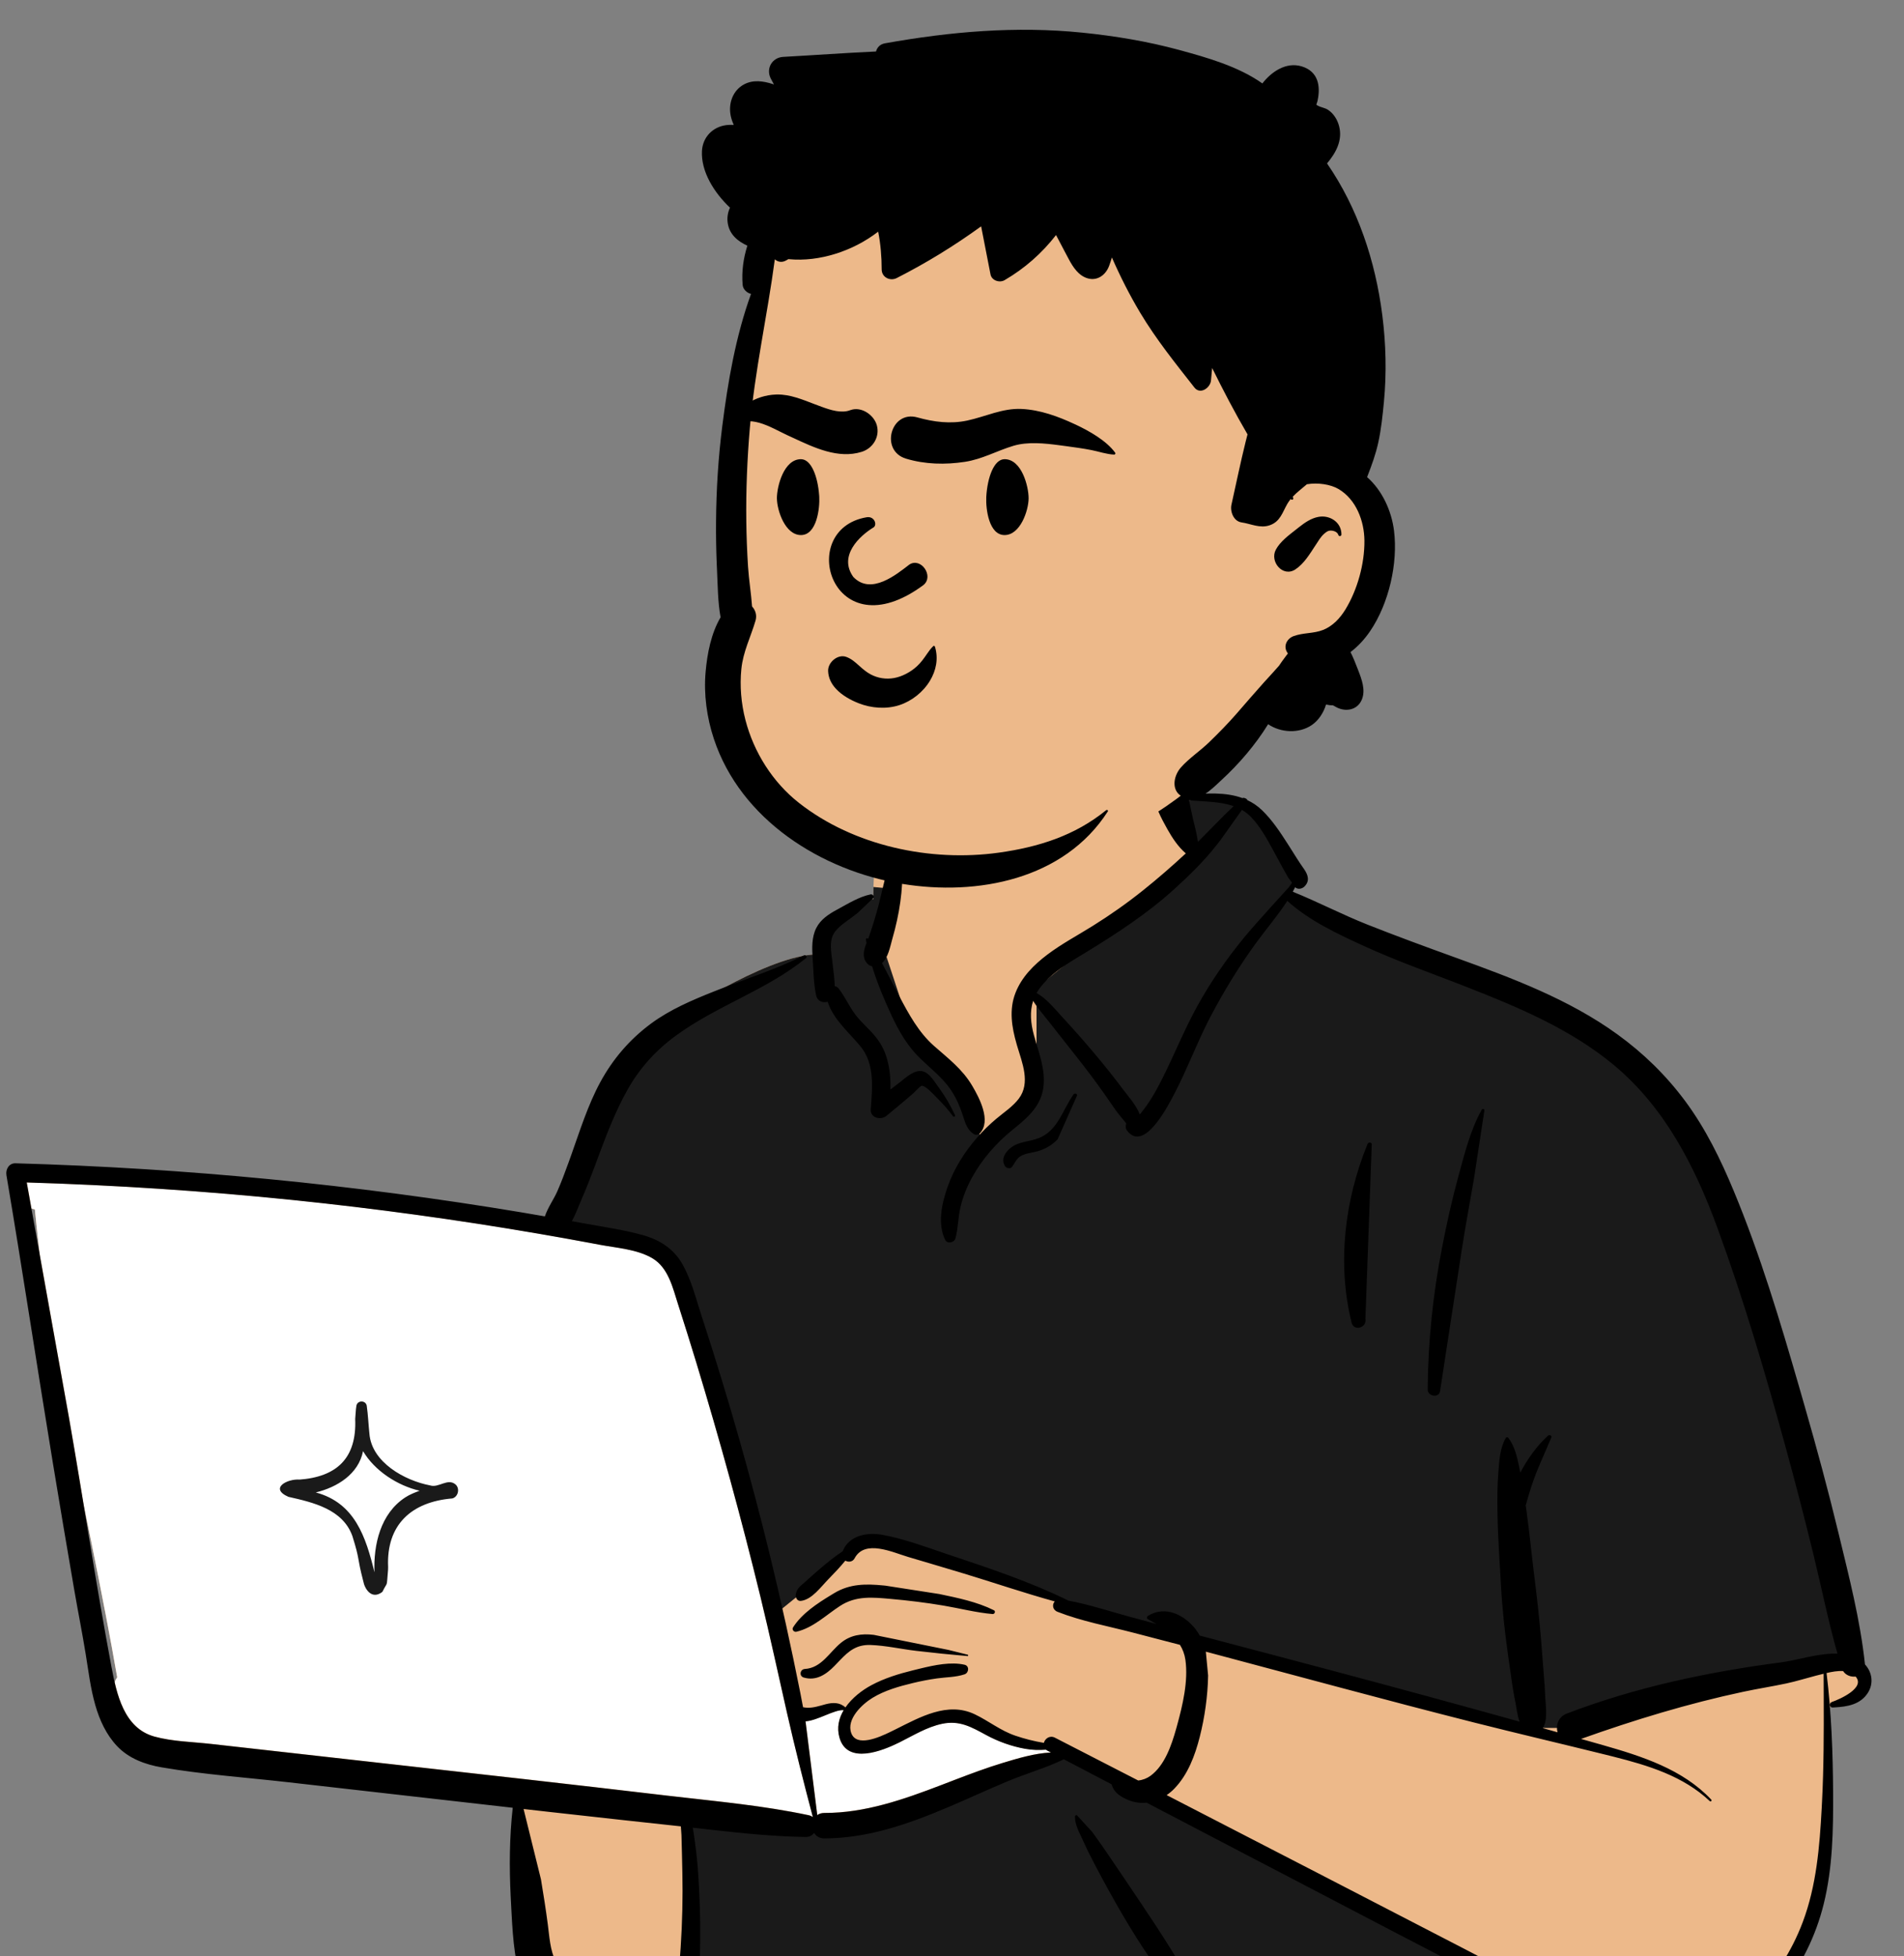 <?xml version="1.0" encoding="UTF-8"?> <svg xmlns="http://www.w3.org/2000/svg" width="110" height="113" viewBox="0 0 110 113" fill="none"><rect x="0" y="0" width="110" height="113" fill="#808080" stroke="none"/> <g clip-path="url(#clip0)"> <path fill-rule="evenodd" clip-rule="evenodd" d="M2.999 67.666C4.535 67.817 6.071 67.967 7.608 68.118C14.966 68.68 22.321 69.853 29.622 70.556C29.804 70.261 30.16 70.31 30.376 70.515C31.104 70.451 31.921 69.895 32.581 70.474C32.602 70.471 32.624 70.467 32.645 70.465C33.821 68.212 34.633 65.808 35.421 63.401C35.924 61.922 36.601 60.489 37.852 59.496C39.987 58.015 44.879 55.012 47.386 55.139C47.428 54.69 47.637 54.228 47.981 53.929C47.224 52.639 50.251 51.798 50.465 51.947C50.328 47.638 52.357 43.896 56.83 43.038C60.838 42.203 66.538 42.063 68.694 46.248C68.931 46.221 71.353 46.208 71.587 46.235C71.952 45.774 75.953 50.142 74.313 51.663C88.974 58.144 97.311 57.37 101.369 75.588C101.918 77.299 101.958 79.172 102.537 80.845C104.598 85.653 106.27 90.773 106.686 96.005C107.691 96.263 107.806 98.033 106.642 98.289C106.198 98.387 105.826 98.52 105.502 98.774C105.755 103.062 104.717 112.856 104.063 112.826C102.73 117.066 96.782 118.262 92.571 116.772C93.297 118.137 92.571 118.995 92.571 119.724C77.42 120.297 60.853 119.967 45.706 120.752C43.768 120.725 41.73 121.228 39.819 120.938C38.654 120.659 38.651 118.828 39.834 118.602L34.668 117.481C34.783 117.437 32.539 115.945 30.842 113.158C29.263 110.039 30.338 106.275 29.622 102.883C24.034 102.426 18.352 102.231 12.825 101.285C12.071 103.538 8.809 100.844 7.772 99.76C7.773 99.758 7.774 99.757 7.776 99.755C7.274 99.618 6.871 99.148 6.858 98.591C6.506 98.089 6.432 97.381 6.769 96.895C5.222 87.976 2.864 78.87 2.012 69.868C1.71 69.801 1.426 69.669 1.186 69.466L1.205 69.446C0.798 68.992 0.718 68.208 1.398 67.822C1.946 67.511 2.404 67.608 2.999 67.666Z" fill="#EDB98A"></path> <path fill-rule="evenodd" clip-rule="evenodd" d="M61.429 101.046L60.245 101.799L50.562 104.916L44.645 105.669L39.803 104.916V113.194L38.835 120.933C39.265 121.722 43.354 121.722 51.1 120.933C56.038 120.431 74.086 120.187 78.195 120.08L78.428 120.073C83.257 119.934 88.026 119.934 92.737 120.073V117.171L79.289 110.506L67.239 103.734L61.429 101.046ZM68.29 45.571L67.401 46.234L69.342 49.422L59.884 57.066V63.172L56.889 66.001L55.178 63.172L52.766 59.967L51.052 54.772L51.635 51.35L50.462 51.24C50.456 51.474 50.457 51.709 50.465 51.947C50.251 51.798 47.223 52.639 47.98 53.929C47.637 54.228 47.428 54.69 47.386 55.138C44.879 55.012 39.987 58.015 37.852 59.496C36.601 60.489 35.924 61.922 35.421 63.401L35.303 63.762L35.18 64.133L35.057 64.503C34.376 66.538 33.641 68.556 32.645 70.465C32.624 70.467 32.602 70.471 32.581 70.474C31.921 69.895 31.104 70.451 30.376 70.515C30.165 70.314 29.82 70.263 29.635 70.536L29.622 70.556L38.7 72.343L44.688 93.331L49.903 89.102L52.703 89.517L60.095 92.181L68.693 94.413L88.32 99.819H90.82L105.364 96.31L106.675 95.878C106.242 90.69 104.581 85.614 102.537 80.845C101.958 79.171 101.918 77.299 101.369 75.587C97.311 57.37 88.974 58.143 74.313 51.663C75.953 50.142 71.951 45.773 71.587 46.234L71.564 46.233L71.514 46.23L71.451 46.228C70.879 46.211 68.906 46.224 68.694 46.248C68.57 46.008 68.436 45.783 68.29 45.571Z" fill="#1A1A1A"></path> <path fill-rule="evenodd" clip-rule="evenodd" d="M1.548 68.303L1.819 69.809C1.883 69.83 1.948 69.847 2.014 69.862C2.099 70.76 2.199 71.658 2.312 72.557L3.988 81.892C4.277 83.544 4.552 85.199 4.824 86.854L5.186 88.633L5.409 89.738C5.892 92.132 6.361 94.517 6.772 96.89C6.71 96.979 6.662 97.076 6.627 97.178L6.659 97.311L6.681 97.401L6.703 97.489C7.028 98.736 7.593 99.945 8.924 100.312C9.928 100.589 11.03 100.614 12.067 100.723L12.182 100.735L30.328 102.774C32.521 103.021 34.712 103.274 36.904 103.531L38.803 103.753C41.451 104.06 44.114 104.301 46.723 104.855C46.819 104.876 46.898 104.914 46.963 104.964C46.438 102.977 45.935 100.993 45.479 98.986C44.966 96.727 44.479 94.464 43.931 92.213C42.825 87.679 41.586 83.175 40.23 78.709C39.945 77.772 39.654 76.837 39.356 75.903L39.147 75.251L38.987 74.731C38.738 73.939 38.43 73.124 37.701 72.687C36.847 72.175 35.683 72.09 34.715 71.913L34.059 71.79C33.079 71.607 32.096 71.431 31.113 71.262C26.406 70.453 21.671 69.804 16.919 69.317C11.975 68.81 7.013 68.48 2.045 68.319L1.548 68.303ZM46.587 99.428L46.541 99.432L47.218 104.845C47.327 104.77 47.464 104.723 47.632 104.724C49.856 104.73 51.987 104.02 54.048 103.24L54.362 103.12L55.237 102.784C56.127 102.444 57.022 102.111 57.933 101.834L58.301 101.723L58.488 101.668C59.178 101.467 59.904 101.284 60.621 101.238L60.719 101.233L60.51 101.124C60.479 101.108 60.453 101.09 60.429 101.07C60.034 101.099 59.638 101.091 59.221 101.016C58.438 100.876 57.676 100.603 56.977 100.224L56.664 100.055L56.536 99.987L56.452 99.943L56.368 99.901C55.767 99.602 55.192 99.414 54.434 99.574C53.573 99.755 52.818 100.218 52.042 100.61L51.904 100.679L51.811 100.724L51.717 100.768L51.621 100.812C50.572 101.284 48.901 101.793 48.498 100.367C48.337 99.794 48.463 99.257 48.744 98.787C48.221 98.742 47.287 99.358 46.587 99.428ZM20.456 81.591L20.443 81.656C20.294 82.455 20.667 83.219 21.23 83.775C21.692 84.232 22.51 84.486 22.742 85.143C22.873 85.516 22.733 85.871 22.462 86.118L22.525 86.149L22.586 86.18L22.645 86.211L22.703 86.243L22.76 86.275C23.68 86.803 24.43 87.662 23.6 88.7C22.658 89.877 20.691 89.915 19.304 89.823L19.211 89.817C17.867 89.716 16.274 89.265 15.546 88.025C15.211 87.456 15.248 86.768 15.714 86.281C15.995 85.987 16.497 85.686 16.957 85.65C16.936 85.391 16.967 85.141 17.058 84.93C17.256 84.474 17.78 84.167 18.286 84.156C18.245 83.188 19.021 82.231 19.593 81.457L19.651 81.378L19.708 81.3C19.97 80.935 20.532 81.139 20.456 81.591ZM19.689 82.622L19.168 84.572L19.177 84.588C19.36 84.936 18.879 85.331 18.594 85.038L18.565 85.007C18.227 84.658 17.707 85.128 17.701 85.499C17.691 86.023 18.032 86.428 18.439 86.695L18.467 86.713L18.542 86.76C18.876 86.98 18.623 87.44 18.257 87.384C17.803 87.315 17.431 86.956 17.202 86.507C16.957 86.577 16.679 86.568 16.421 86.713C15.771 87.076 16.145 87.711 16.568 88.095L16.585 88.11L16.619 88.14C17.396 88.802 18.453 89.032 19.449 89.081L19.507 89.084C20.513 89.126 21.825 89.141 22.687 88.549C23.224 88.181 23.38 87.659 22.925 87.165C22.668 86.886 22.409 86.604 22.142 86.331C21.742 86.522 21.385 86.445 20.976 86.264C20.924 86.241 20.953 86.161 21.004 86.161C21.23 86.161 22.057 85.743 22.098 85.475C22.135 85.228 21.677 85.019 21.454 84.9L21.422 84.882L21.394 84.866C21.161 84.725 20.942 84.561 20.742 84.377C20.233 83.909 19.864 83.323 19.703 82.681L19.689 82.622Z" fill="white"></path> <path fill-rule="evenodd" clip-rule="evenodd" d="M68.415 45.276C67.958 44.129 66.415 44.575 66.587 45.779C66.69 46.5 67.085 47.262 67.44 47.894C67.73 48.409 68.059 48.911 68.507 49.297C67.711 50.039 66.884 50.754 66.037 51.433C65.112 52.174 64.14 52.857 63.135 53.484C62.254 54.035 61.333 54.522 60.502 55.15C59.73 55.734 59.026 56.436 58.668 57.353C58.286 58.329 58.452 59.337 58.733 60.312L58.765 60.423C59.052 61.389 59.549 62.554 58.86 63.465C58.51 63.928 58 64.256 57.56 64.627C57.168 64.956 56.801 65.314 56.464 65.699C55.73 66.538 55.133 67.481 54.756 68.533L54.722 68.629C54.399 69.559 54.163 70.7 54.6 71.614C54.725 71.876 55.129 71.79 55.199 71.535C55.358 70.957 55.349 70.352 55.482 69.766C55.621 69.157 55.851 68.578 56.151 68.031C56.733 66.972 57.521 66.067 58.452 65.303L58.731 65.076C59.457 64.481 60.124 63.849 60.272 62.864C60.43 61.809 60.007 60.805 59.735 59.807C59.545 59.111 59.484 58.444 59.688 57.816C59.938 58.224 60.28 58.611 60.55 58.956C61.087 59.645 61.63 60.328 62.171 61.014C62.726 61.716 63.267 62.43 63.783 63.162C64.014 63.489 64.242 63.819 64.469 64.149C64.64 64.397 64.878 64.644 65.065 64.897C65.019 65.032 65.023 65.188 65.105 65.299C66.093 66.633 67.499 63.849 67.866 63.146C68.612 61.714 69.168 60.193 69.917 58.761C70.694 57.276 71.578 55.832 72.563 54.477C73.159 53.657 73.826 52.887 74.372 52.041C75.656 53.205 77.346 53.985 78.898 54.692C80.604 55.469 82.376 56.104 84.124 56.778L84.641 56.979C87.654 58.154 90.741 59.444 93.245 61.531C96.188 63.983 97.929 67.401 99.225 70.941C100.717 75.015 101.952 79.2 103.102 83.382C103.691 85.522 104.25 87.671 104.775 89.827C105.238 91.727 105.622 93.646 106.157 95.526C105.071 95.487 103.831 95.908 102.904 96.029C98.675 96.582 94.504 97.463 90.512 98.99C90.019 99.178 89.877 99.67 89.984 100.069C89.7 99.989 89.415 99.907 89.131 99.828C89.443 99.351 89.294 98.498 89.269 97.969L89.268 97.933C89.243 97.229 89.166 96.523 89.117 95.82C89.022 94.48 88.899 93.149 88.736 91.817L88.694 91.484C88.509 90.034 88.372 88.575 88.17 87.128L88.146 86.962C88.243 86.592 88.356 86.226 88.474 85.862C88.79 84.892 89.235 83.978 89.626 83.039C89.672 82.928 89.514 82.865 89.44 82.931C88.779 83.525 88.254 84.279 87.832 85.068C87.825 85.031 87.818 84.993 87.81 84.956L87.762 84.719C87.644 84.142 87.499 83.534 87.145 83.066C87.107 83.016 87.032 83.006 86.996 83.066C86.657 83.64 86.619 84.366 86.567 85.019C86.508 85.758 86.5 86.505 86.511 87.246C86.531 88.693 86.633 90.144 86.715 91.589C86.794 93.009 86.951 94.411 87.153 95.817L87.192 96.081C87.29 96.75 87.371 97.427 87.501 98.092L87.538 98.273C87.608 98.602 87.65 99.067 87.789 99.453C84.224 98.46 80.653 97.489 77.075 96.535C74.49 95.845 71.901 95.166 69.314 94.483C69.177 94.237 69.007 94.007 68.795 93.802C68.096 93.126 67.17 92.824 66.32 93.344C66.251 93.387 66.245 93.495 66.32 93.536C66.483 93.625 66.646 93.716 66.806 93.811L65.253 93.391C64.091 93.076 62.916 92.683 61.728 92.464C59.539 91.385 57.184 90.603 54.878 89.831L54.606 89.74C53.426 89.337 52.204 88.887 50.984 88.664C50.091 88.501 49.043 88.698 48.684 89.612C48.229 89.911 47.801 90.263 47.388 90.609C47.09 90.859 46.804 91.125 46.513 91.384L46.459 91.431C46.221 91.637 46.033 91.775 45.975 92.103C45.945 92.273 46.052 92.502 46.262 92.48C46.902 92.411 47.423 91.67 47.857 91.227C48.192 90.885 48.53 90.531 48.837 90.155C49.015 90.252 49.26 90.234 49.373 90.019C49.962 88.905 51.577 89.677 52.469 89.941L53.749 90.32C54.388 90.509 55.028 90.699 55.666 90.893C57.42 91.425 59.166 92.021 60.936 92.51C60.777 92.684 60.799 92.993 61.1 93.111C62.486 93.654 64.005 93.935 65.445 94.308C66.354 94.543 67.262 94.78 68.17 95.018C68.326 95.27 68.438 95.555 68.485 95.887C68.658 97.107 68.324 98.515 67.998 99.695L67.949 99.871C67.682 100.82 67.288 101.983 66.469 102.582C66.269 102.728 66.014 102.83 65.757 102.853C64.154 102.028 62.55 101.204 60.945 100.38C60.648 100.228 60.373 100.434 60.306 100.68C59.741 100.587 59.176 100.441 58.662 100.266C57.798 99.973 57.123 99.414 56.313 99.028C54.746 98.28 53.146 99.198 51.743 99.897L51.419 100.056C50.79 100.361 49.481 100.947 49.179 100.112C48.887 99.305 49.81 98.443 50.407 98.08C51.117 97.647 51.945 97.415 52.748 97.222C53.207 97.111 53.671 97.021 54.138 96.956C54.668 96.881 55.215 96.892 55.725 96.721C55.979 96.636 56.018 96.233 55.725 96.167C54.94 95.988 54.003 96.183 53.184 96.382L52.755 96.487C51.93 96.69 51.096 96.944 50.344 97.348C49.797 97.641 49.22 98.088 48.843 98.634C48.516 98.33 48.108 98.34 47.684 98.453L47.454 98.517C47.073 98.622 46.765 98.695 46.395 98.622C46.345 98.353 46.295 98.083 46.241 97.814C45.714 95.168 45.135 92.532 44.497 89.911C43.396 85.389 42.122 80.916 40.686 76.489L40.541 76.047C40.21 75.034 39.944 73.931 39.41 73.001C38.904 72.122 38.095 71.615 37.133 71.347C36.042 71.042 34.896 70.883 33.783 70.677C33.534 70.632 33.285 70.588 33.037 70.543C33.247 70.164 33.404 69.734 33.545 69.404L33.57 69.347C33.873 68.656 34.145 67.952 34.409 67.245L34.605 66.713C35.081 65.433 35.571 64.173 36.239 62.976C36.942 61.716 37.875 60.685 39.038 59.833C41.409 58.094 44.267 57.207 46.567 55.348C46.661 55.272 46.54 55.142 46.445 55.19C44.892 55.97 43.216 56.5 41.6 57.135L41.282 57.26C40.005 57.766 38.709 58.316 37.604 59.135C36.372 60.048 35.402 61.181 34.672 62.529C33.954 63.858 33.494 65.346 32.987 66.765L32.851 67.143C32.647 67.71 32.435 68.276 32.193 68.828C32.001 69.266 31.643 69.766 31.48 70.267C31.034 70.189 30.588 70.112 30.141 70.037C20.473 68.424 10.696 67.477 0.897 67.2C0.514 67.189 0.316 67.554 0.372 67.888C1.312 73.444 2.148 79.018 3.065 84.578C3.465 87.004 3.873 89.429 4.291 91.853C4.503 93.081 4.748 94.304 4.948 95.533C5.11 96.526 5.227 97.527 5.505 98.497C5.754 99.367 6.137 100.206 6.765 100.869C7.442 101.584 8.386 101.931 9.338 102.094C11.752 102.509 14.229 102.679 16.663 102.956L29.621 104.429C29.432 106.148 29.418 107.841 29.505 109.581L29.554 110.531C29.595 111.295 29.643 112.06 29.753 112.816C29.891 113.765 30.325 114.568 30.965 115.276C31.552 115.927 32.265 116.482 32.959 117.014C33.68 117.566 34.424 118.099 35.271 118.441L35.381 118.484C36.124 118.774 37.518 119.223 38.534 119.059C38.401 119.723 38.144 120.438 38.372 121.096C38.478 121.401 38.877 121.553 39.122 121.294C39.608 120.779 39.645 120.098 39.76 119.427C39.88 118.727 39.983 118.026 40.075 117.322C40.252 115.963 40.389 114.59 40.431 113.219C40.475 111.81 40.458 110.4 40.382 108.993C40.343 108.271 40.295 107.548 40.203 106.831C40.164 106.524 40.124 106.218 40.078 105.913C40.061 105.801 40.043 105.691 40.023 105.58L41.186 105.711C42.969 105.91 44.754 106.09 46.55 106.117C46.763 106.121 46.926 106.024 47.033 105.883C47.147 106.068 47.346 106.201 47.63 106.2C50.138 106.191 52.474 105.371 54.755 104.405C55.905 103.919 57.037 103.391 58.189 102.909C59.264 102.458 60.413 102.136 61.462 101.629L64.218 103.073C64.238 103.144 64.264 103.212 64.292 103.268C64.471 103.634 64.825 103.832 65.187 103.982C65.534 104.126 65.893 104.171 66.243 104.134C68.333 105.229 70.424 106.322 72.517 107.413L74.609 108.503C78.779 110.672 82.933 112.877 87.129 114.995L87.437 115.151C88.887 115.877 90.443 116.613 92.051 117.162C92.08 117.569 92.062 117.964 92.028 118.395L92.02 118.489C91.972 118.997 91.869 119.635 92.277 119.997C92.49 120.185 92.869 120.186 93.014 119.902C93.276 119.387 93.041 118.575 92.958 118.016C92.928 117.817 92.892 117.612 92.839 117.414C94.683 117.962 96.583 118.228 98.459 117.92C100.286 117.621 101.701 116.471 102.842 115.064C104.045 113.58 104.901 111.85 105.36 109.996C105.882 107.886 105.916 105.707 105.904 103.546C105.891 101.245 105.806 98.932 105.526 96.646C105.833 96.574 106.173 96.511 106.483 96.533C106.637 96.778 106.935 96.882 107.204 96.85C107.79 97.495 106.304 98.155 105.83 98.32C105.665 98.377 105.682 98.645 105.873 98.637L105.992 98.631C106.726 98.592 107.484 98.467 107.915 97.786C108.26 97.24 108.157 96.593 107.745 96.148C107.473 93.578 106.822 91.075 106.217 88.567C105.623 86.106 104.962 83.661 104.261 81.228L103.948 80.139C102.845 76.324 101.692 72.478 100.171 68.815C99.412 66.986 98.537 65.19 97.351 63.595C96.246 62.109 94.94 60.836 93.44 59.75C90.643 57.724 87.362 56.5 84.137 55.334L83.993 55.282C82.322 54.678 80.655 54.066 79.003 53.412C77.542 52.834 76.142 52.1 74.688 51.513C74.736 51.427 74.781 51.34 74.825 51.253L74.852 51.275C74.857 51.279 74.861 51.282 74.866 51.286C75.012 51.387 75.228 51.337 75.348 51.224C75.688 50.903 75.573 50.547 75.346 50.214L75.317 50.172C75.039 49.783 74.791 49.372 74.535 48.969L74.374 48.717C73.944 48.044 73.491 47.366 72.918 46.81C72.652 46.552 72.361 46.359 72.053 46.216C72.079 46.16 71.848 46.046 71.782 46.103C70.806 45.746 69.682 45.821 68.618 45.92M30.249 104.5L31.606 104.654C33.1 104.824 34.595 104.988 36.089 105.151L39.335 105.503C39.344 105.688 39.366 105.869 39.37 106.009C39.392 106.728 39.407 107.449 39.422 108.169C39.452 109.612 39.419 111.057 39.324 112.498C39.232 113.894 39.111 115.29 38.922 116.676L38.883 116.954L38.861 117.099C38.707 117.114 38.556 117.187 38.43 117.337C38.155 117.665 37.161 117.347 36.773 117.209C36.134 116.982 35.533 116.598 34.978 116.213C34.436 115.838 33.948 115.4 33.48 114.939L33.096 114.559C32.714 114.181 32.332 113.777 32.099 113.3C31.781 112.654 31.74 111.861 31.647 111.157C31.533 110.291 31.397 109.425 31.253 108.564M69.665 95.412L69.805 95.449C74.921 96.807 80.03 98.205 85.161 99.504C87.701 100.146 90.253 100.742 92.795 101.372L93.207 101.475C95.213 101.982 97.243 102.591 98.779 104.045C98.836 104.099 98.918 104.016 98.865 103.959C97.209 102.199 94.855 101.453 92.594 100.807C92.176 100.688 91.757 100.571 91.34 100.452C94.414 99.357 97.537 98.404 100.732 97.725C101.555 97.55 102.387 97.421 103.209 97.246C103.783 97.123 104.343 96.946 104.91 96.799L105.356 96.687L105.362 98.096C105.369 100.092 105.366 102.086 105.264 104.081L105.245 104.451C105.126 106.671 104.94 108.938 104.151 111.032C103.511 112.733 102.489 114.336 101.153 115.575C100.477 116.202 99.75 116.691 98.852 116.932C98.018 117.155 97.144 117.182 96.286 117.122C92.173 116.835 88.512 114.603 84.939 112.755C79.095 109.731 73.251 106.71 67.401 103.698C67.559 103.59 67.708 103.466 67.843 103.326C68.628 102.516 69.041 101.408 69.313 100.335C69.603 99.193 69.775 97.969 69.796 96.79M62.221 104.865C62.17 104.838 62.11 104.872 62.107 104.931C62.089 105.377 62.336 105.817 62.521 106.219L62.54 106.262C62.764 106.76 63.01 107.252 63.264 107.736C63.771 108.702 64.298 109.658 64.848 110.601C65.955 112.497 67.184 114.314 68.638 115.965C68.966 116.338 69.506 115.86 69.295 115.458C68.279 113.522 67.095 111.694 65.877 109.882C65.266 108.975 64.657 108.067 64.041 107.163C63.783 106.787 63.523 106.411 63.256 106.041L63.095 105.82M1.545 68.308C6.679 68.463 11.807 68.798 16.916 69.322C21.668 69.81 26.402 70.459 31.11 71.268C32.093 71.436 33.076 71.612 34.056 71.795L34.645 71.906C35.626 72.091 36.824 72.168 37.698 72.692C38.618 73.244 38.867 74.397 39.174 75.349C39.534 76.468 39.885 77.59 40.227 78.714C41.583 83.18 42.822 87.684 43.928 92.219C44.476 94.469 44.963 96.733 45.476 98.991C45.932 100.998 46.435 102.983 46.96 104.969C46.895 104.919 46.816 104.881 46.72 104.86C44.111 104.306 41.448 104.065 38.8 103.758L38.544 103.729C35.805 103.407 33.066 103.087 30.325 102.779L12.179 100.741C11.109 100.62 9.963 100.604 8.921 100.317C7.15 99.829 6.735 97.851 6.438 96.276L6.429 96.228C5.534 91.469 4.821 86.669 3.985 81.897M46.538 99.437C47.243 99.391 48.207 98.746 48.741 98.792C48.461 99.263 48.334 99.799 48.496 100.372C48.946 101.966 50.981 101.141 51.961 100.654C52.765 100.255 53.541 99.766 54.431 99.579C55.439 99.367 56.122 99.767 56.974 100.229C57.674 100.608 58.435 100.881 59.219 101.022C59.636 101.097 60.031 101.105 60.426 101.075C60.45 101.095 60.477 101.113 60.507 101.129L60.716 101.238C59.772 101.281 58.809 101.573 57.93 101.839C57.019 102.116 56.124 102.449 55.235 102.789L54.36 103.125C52.201 103.951 49.966 104.736 47.63 104.729C47.462 104.728 47.324 104.775 47.216 104.851M50.479 94.441C49.783 94.356 49.141 94.447 48.585 94.9C47.914 95.446 47.464 96.351 46.499 96.411C46.218 96.428 46.153 96.823 46.432 96.905C47.15 97.118 47.731 96.73 48.22 96.226L48.549 95.883C49.032 95.383 49.478 94.996 50.298 95.026C51.176 95.058 52.056 95.261 52.928 95.364C53.916 95.481 54.904 95.58 55.896 95.666C55.942 95.67 55.95 95.598 55.907 95.587L54.796 95.311M51.151 91.598L51.037 91.587C50.026 91.489 49.102 91.485 48.199 92.028L48.026 92.133C47.212 92.627 46.326 93.209 45.817 94.009C45.734 94.141 45.872 94.294 46.011 94.261C46.989 94.027 47.704 93.31 48.527 92.773C49.45 92.171 50.403 92.27 51.456 92.364C52.475 92.454 53.494 92.579 54.503 92.749C55.451 92.908 56.402 93.159 57.36 93.24L57.36 93.238C57.469 93.237 57.532 93.073 57.42 93.018C56.448 92.533 55.322 92.303 54.265 92.082M20.449 81.618C20.547 81.151 19.972 80.935 19.706 81.305L19.649 81.383C19.073 82.171 18.241 83.159 18.284 84.161C17.778 84.172 17.253 84.479 17.056 84.936C16.965 85.147 16.934 85.397 16.954 85.655C16.494 85.691 15.993 85.993 15.712 86.286C15.246 86.773 15.209 87.461 15.543 88.03C16.272 89.27 17.864 89.721 19.208 89.822L19.256 89.825C20.645 89.921 22.645 89.895 23.597 88.705C24.515 87.557 23.5 86.628 22.46 86.123C22.731 85.876 22.871 85.522 22.739 85.148C22.508 84.491 21.69 84.237 21.228 83.781C20.664 83.224 20.292 82.46 20.44 81.662M19.686 82.627C19.839 83.292 20.215 83.9 20.739 84.382C20.94 84.566 21.159 84.73 21.392 84.871L21.42 84.887C21.626 85.003 22.134 85.22 22.095 85.481C22.055 85.748 21.227 86.166 21.002 86.166C20.951 86.166 20.921 86.246 20.974 86.269C21.383 86.45 21.739 86.527 22.139 86.337C22.406 86.609 22.666 86.891 22.923 87.17C23.377 87.665 23.221 88.187 22.685 88.555C21.822 89.146 20.511 89.132 19.504 89.089C18.491 89.046 17.408 88.82 16.617 88.145L16.582 88.115C16.152 87.733 15.759 87.086 16.418 86.718C16.676 86.574 16.955 86.582 17.2 86.512C17.429 86.961 17.8 87.32 18.254 87.39C18.621 87.446 18.873 86.985 18.54 86.765L18.465 86.719C18.046 86.451 17.689 86.04 17.698 85.505C17.705 85.133 18.224 84.663 18.563 85.013L18.578 85.029C18.862 85.348 19.361 84.946 19.174 84.593L19.165 84.577M85.759 64.14C85.76 64.06 85.648 64.031 85.609 64.1C84.951 65.256 84.607 66.672 84.257 67.946C83.89 69.28 83.594 70.628 83.328 71.985C82.789 74.734 82.502 77.467 82.482 80.268C82.48 80.668 83.132 80.775 83.196 80.365C83.619 77.64 84.025 74.912 84.452 72.187C84.667 70.817 84.917 69.452 85.156 68.086M79.249 66.154C79.298 65.994 79.065 65.941 79.006 66.087C77.686 69.323 77.239 72.991 78.087 76.406C78.216 76.928 78.982 76.702 78.884 76.186M62.227 63.278C62.233 63.158 62.078 63.139 62.02 63.222C61.394 64.102 61.135 65.281 60.038 65.736C59.49 65.963 58.874 65.923 58.39 66.307C58.066 66.564 57.818 66.969 58.061 67.357C58.139 67.483 58.359 67.546 58.465 67.409C58.62 67.21 58.702 66.972 58.913 66.823C59.21 66.613 59.611 66.6 59.952 66.502C60.393 66.374 60.781 66.15 61.1 65.818M51.779 48.595C51.715 48.563 51.653 48.584 51.612 48.639C51.553 48.719 51.56 48.796 51.632 48.85C51.536 49.047 51.422 49.539 51.406 49.611C51.34 49.902 51.27 50.191 51.197 50.479C51.049 51.062 50.92 51.648 50.772 52.231C50.615 52.849 50.428 53.459 50.22 54.062C50.207 54.1 50.192 54.14 50.176 54.181L50.153 54.242L50.147 54.232C50.105 54.166 50.017 54.212 50.027 54.283C50.037 54.347 50.05 54.411 50.061 54.475L50.039 54.533C49.903 54.899 49.81 55.284 50.059 55.607C50.153 55.728 50.255 55.799 50.383 55.82C50.589 56.496 50.846 57.16 51.122 57.797L51.203 57.983C51.608 58.913 52.041 59.831 52.687 60.623C53.392 61.487 54.362 62.077 54.976 63.024C55.262 63.465 55.461 63.928 55.622 64.425L55.683 64.614C55.797 64.966 55.93 65.307 56.26 65.513C56.365 65.579 56.523 65.558 56.608 65.468C57.286 64.752 56.577 63.415 56.168 62.722C55.6 61.758 54.778 61.141 53.955 60.414C53.068 59.63 52.502 58.581 51.955 57.548C51.62 56.915 51.296 56.269 50.956 55.633C51.312 55.319 51.425 54.694 51.546 54.26L51.557 54.221C51.757 53.526 51.915 52.813 52.015 52.097C52.111 51.408 52.151 50.729 52.126 50.037L52.119 49.86M50.456 51.873C50.535 51.766 50.405 51.644 50.297 51.666C49.641 51.801 48.999 52.198 48.41 52.519L48.347 52.553C47.877 52.806 47.404 53.117 47.158 53.609C46.889 54.143 46.911 54.759 46.948 55.34L46.951 55.395C46.996 56.092 47.004 56.816 47.151 57.5C47.227 57.85 47.544 57.949 47.816 57.866C48.139 58.885 49.046 59.636 49.709 60.44C50.554 61.465 50.395 62.849 50.306 64.084C50.27 64.584 50.893 64.726 51.213 64.459L51.952 63.846C52.075 63.744 52.198 63.641 52.32 63.538C52.425 63.45 52.529 63.361 52.632 63.271L52.786 63.135C52.855 63.074 53.156 62.738 53.244 62.724C53.458 62.69 53.965 63.252 54.138 63.428L54.16 63.45C54.487 63.77 54.782 64.115 55.057 64.48C55.108 64.547 55.206 64.491 55.17 64.414C54.924 63.886 54.638 63.383 54.297 62.911L54.229 62.817C54.002 62.512 53.699 61.974 53.299 61.884C52.812 61.775 52.325 62.263 51.97 62.534L51.947 62.551C51.779 62.678 51.612 62.807 51.445 62.936C51.463 62.017 51.346 61.088 50.871 60.296C50.536 59.737 50.035 59.324 49.605 58.844C49.127 58.309 48.878 57.652 48.445 57.095C48.389 57.024 48.312 56.985 48.229 56.973C48.213 56.525 48.147 56.073 48.096 55.631L48.081 55.498C48.029 55.017 47.907 54.429 48.143 53.979C48.366 53.553 48.877 53.253 49.255 52.964L49.564 52.725M71.75 46.787C71.947 46.901 72.132 47.043 72.299 47.22C72.827 47.779 73.204 48.475 73.571 49.144C73.768 49.504 73.959 49.868 74.158 50.228C74.244 50.384 74.334 50.539 74.424 50.694C74.465 50.765 74.589 50.906 74.65 50.993C74.582 51.089 74.512 51.183 74.44 51.276C74.412 51.311 72.521 53.37 71.862 54.175C70.852 55.41 69.949 56.713 69.178 58.108C68.422 59.475 67.847 60.922 67.147 62.314C66.797 63.012 66.406 63.704 65.907 64.308C65.888 64.331 65.868 64.353 65.848 64.376C65.657 63.863 65.17 63.313 64.93 62.997L64.908 62.967C64.365 62.236 63.791 61.526 63.205 60.828C62.669 60.191 62.121 59.568 61.558 58.955L61.347 58.726C60.955 58.303 60.458 57.671 59.884 57.368C59.946 57.259 60.017 57.151 60.098 57.044C60.636 56.343 61.395 55.833 62.145 55.374L62.631 55.079C64.463 53.963 66.266 52.796 67.857 51.347C68.698 50.58 69.528 49.776 70.235 48.882L70.485 48.566M68.693 46.234C69.551 46.306 70.477 46.289 71.27 46.569C70.565 47.234 69.895 47.953 69.207 48.63C69.146 48.172 69.021 47.72 68.915 47.273" fill="black"></path> <rect x="12.222" y="79.1" width="15.043" height="13.183" fill="white"></rect> <g clip-path="url(#clip1)"> <path d="M23.419 86.497C21.988 87.426 21.571 89.214 21.634 90.826C21.135 88.789 20.506 86.82 18.244 86.214C19.48 85.913 20.707 85.16 20.975 83.829C21.645 84.966 22.967 85.821 24.243 86.115C23.96 86.22 23.671 86.332 23.419 86.497ZM22.092 91.957C22.419 91.284 22.32 91.808 22.419 90.683C22.419 90.687 22.418 90.691 22.419 90.696C22.42 90.659 22.421 90.62 22.422 90.582C22.422 90.591 22.422 90.601 22.421 90.61C22.422 90.592 22.422 90.574 22.422 90.556C22.422 90.559 22.422 90.561 22.422 90.564C22.422 90.545 22.423 90.527 22.423 90.509C22.423 90.514 22.423 90.52 22.423 90.525C22.31 88.071 23.781 86.754 26.133 86.56C26.476 86.467 26.582 85.979 26.314 85.749C25.865 85.37 25.344 85.966 24.852 85.808L24.853 85.808C23.375 85.528 21.469 84.471 21.342 82.816C21.343 82.82 21.343 82.823 21.343 82.826C21.286 82.285 21.264 81.739 21.187 81.2C21.124 80.881 20.653 80.88 20.591 81.202C20.547 81.453 20.548 81.714 20.521 81.966C20.615 84.229 19.467 85.322 17.256 85.476C17.275 85.474 17.294 85.472 17.314 85.47C16.588 85.415 15.548 85.979 16.661 86.467C18.09 86.79 19.804 87.18 20.359 88.734C20.819 90.203 20.599 89.854 20.988 91.344C21.064 91.773 21.465 92.443 22.092 91.957Z" fill="#1A1A1A"></path> </g> <path fill-rule="evenodd" clip-rule="evenodd" d="M59.974 3.898C53.878 3.898 47.572 8.629 45.337 11.648C43.459 14.186 42.447 25.664 42.447 33.421C42.447 35.044 41.553 38.102 41.814 39.654C42.77 45.34 46.936 50.109 55.181 50.109C63.427 50.109 69.339 46.837 75.467 38.051C78.441 38.051 79.882 35.768 79.903 32.164C79.924 28.561 77.032 27.25 77.032 27.25C77.032 27.25 78.063 13.031 75.467 9.329C72.871 5.627 66.07 3.898 59.974 3.898Z" fill="#EDB98A"></path> <path fill-rule="evenodd" clip-rule="evenodd" d="M62.539 1.887C58.69 1.497 54.918 1.825 51.125 2.503C50.835 2.556 50.671 2.746 50.61 2.975C48.823 3.057 47.035 3.188 45.25 3.286C44.603 3.321 44.236 3.962 44.531 4.54C44.59 4.655 44.651 4.767 44.713 4.879L44.635 4.853C44.098 4.681 43.519 4.596 42.996 4.869C42.33 5.218 42.069 5.986 42.216 6.693C42.254 6.874 42.317 7.047 42.389 7.216C42.243 7.206 42.096 7.21 41.95 7.229C41.172 7.332 40.595 7.929 40.554 8.723C40.494 9.923 41.266 11.14 42.175 11.998C42.043 12.27 41.993 12.591 42.048 12.915C42.157 13.557 42.629 13.941 43.177 14.192C42.948 14.918 42.84 15.677 42.904 16.452C42.925 16.711 43.151 16.925 43.39 16.977C42.501 19.43 42.05 22.062 41.727 24.628C41.496 26.453 41.382 28.29 41.368 30.129C41.361 30.959 41.375 31.79 41.41 32.621L41.424 32.932C41.467 33.83 41.469 34.773 41.63 35.66C41.08 36.597 40.859 37.759 40.766 38.808C40.65 40.106 40.833 41.446 41.242 42.681C42.786 47.349 47.446 50.294 52.126 51.059C56.458 51.768 61.471 50.814 64.002 46.874C64.042 46.812 63.957 46.761 63.908 46.801C62.096 48.276 59.995 48.934 57.713 49.254C53.766 49.807 49.33 48.87 46.163 46.384C44.642 45.191 43.546 43.454 43.064 41.584C42.818 40.629 42.733 39.632 42.83 38.649C42.929 37.651 43.37 36.8 43.648 35.857C43.742 35.539 43.643 35.243 43.449 35.033C43.394 34.267 43.265 33.495 43.216 32.732C43.161 31.865 43.127 30.997 43.116 30.129C43.093 28.327 43.168 26.522 43.32 24.728C43.597 21.443 44.332 18.238 44.764 14.98C44.924 15.124 45.153 15.183 45.393 15.057L45.418 15.044L45.549 14.969C45.556 14.969 45.565 14.97 45.572 14.971C46.469 15.058 47.398 14.933 48.257 14.665C49.156 14.386 49.99 13.956 50.735 13.383C50.877 14.102 50.936 14.829 50.937 15.562C50.938 16.02 51.422 16.258 51.807 16.062C53.511 15.195 55.138 14.197 56.683 13.075C56.864 14 57.044 14.925 57.225 15.852C57.295 16.209 57.749 16.353 58.04 16.183C59.198 15.509 60.197 14.627 61.011 13.578C61.173 13.889 61.336 14.2 61.501 14.51L61.748 14.975C61.991 15.432 62.318 15.937 62.851 16.083C63.416 16.238 63.887 15.872 64.077 15.36C64.135 15.201 64.189 15.037 64.238 14.873C64.719 15.973 65.263 17.048 65.877 18.073C66.798 19.611 67.904 20.982 69.006 22.388C69.341 22.815 69.915 22.407 69.961 21.992C69.988 21.748 70.01 21.503 70.03 21.259C70.672 22.557 71.342 23.843 72.073 25.092L71.968 25.502V25.502C71.667 26.715 71.417 27.936 71.145 29.154C71.057 29.547 71.266 30.11 71.724 30.177C72.272 30.257 72.791 30.537 73.353 30.344C73.965 30.134 74.086 29.604 74.375 29.102C74.433 29.002 74.5 28.91 74.572 28.822L74.59 28.846V28.846C74.635 28.905 74.743 28.841 74.716 28.773L74.684 28.695V28.695C74.933 28.431 75.23 28.211 75.503 27.974C76.153 27.865 76.883 27.985 77.33 28.249C78.349 28.851 78.817 30.091 78.827 31.232C78.839 32.567 78.425 34.067 77.728 35.209C77.42 35.711 76.999 36.165 76.444 36.387C75.891 36.608 75.293 36.54 74.732 36.748C74.361 36.887 74.132 37.3 74.356 37.674C74.371 37.7 74.388 37.723 74.405 37.748L74.238 37.97C74.123 38.124 74.003 38.288 73.891 38.46C73.606 38.789 73.305 39.106 73.014 39.429C72.476 40.026 71.954 40.639 71.425 41.244C70.926 41.815 70.398 42.351 69.853 42.879C69.339 43.379 68.697 43.799 68.225 44.332C67.765 44.852 67.641 45.761 68.397 46.062C69.233 46.396 69.973 45.613 70.536 45.092L70.56 45.07C71.592 44.119 72.524 43.032 73.264 41.836C73.997 42.336 75.057 42.383 75.787 41.884C76.171 41.621 76.466 41.179 76.609 40.699C76.744 40.729 76.879 40.747 77.011 40.745C77.079 40.784 77.147 40.822 77.215 40.858C77.76 41.142 78.428 41.015 78.678 40.412C78.904 39.864 78.671 39.242 78.466 38.715L78.424 38.606C78.308 38.305 78.18 37.977 78.022 37.669C78.464 37.335 78.842 36.921 79.162 36.451C80.237 34.865 80.773 32.546 80.536 30.654C80.393 29.513 79.858 28.33 78.981 27.561L79.013 27.477V27.477C79.258 26.852 79.482 26.226 79.627 25.566C79.796 24.794 79.879 23.994 79.954 23.208C80.113 21.548 80.07 19.851 79.859 18.198C79.461 15.086 78.454 12.031 76.667 9.441C77.174 8.834 77.575 8.119 77.366 7.297C77.27 6.919 77.052 6.561 76.724 6.345C76.542 6.226 76.326 6.208 76.145 6.109L76.09 6.079C76.011 6.032 76.072 6.037 76.119 5.821C76.307 4.956 76.151 4.121 75.201 3.834C74.307 3.564 73.461 4.137 72.931 4.82C71.546 3.836 69.721 3.321 68.116 2.884C66.291 2.388 64.419 2.079 62.539 1.887ZM77.499 30.879C77.505 30.175 76.839 29.741 76.183 29.856C75.742 29.933 75.374 30.196 75.029 30.468L74.861 30.601C74.441 30.931 73.958 31.288 73.708 31.755C73.341 32.445 74.117 33.374 74.842 32.89C75.339 32.557 75.657 32.022 75.983 31.526L76.017 31.475C76.165 31.252 76.295 31.016 76.498 30.837L76.542 30.799C76.609 30.742 76.68 30.69 76.767 30.665C76.933 30.617 77.241 30.684 77.314 30.883L77.321 30.903C77.347 31.003 77.498 30.981 77.499 30.879Z" fill="black"></path> <path fill-rule="evenodd" clip-rule="evenodd" d="M49.608 40.625C50.338 40.912 51.201 40.979 51.954 40.735C52.675 40.501 53.33 39.981 53.725 39.327C54.078 38.744 54.225 38.053 54.017 37.364C54.007 37.331 53.975 37.309 53.944 37.301C53.773 37.456 53.668 37.611 53.562 37.764C53.385 38.022 53.207 38.278 52.963 38.499C52.608 38.821 52.129 39.082 51.654 39.168C51.189 39.252 50.713 39.178 50.297 38.955C50.043 38.82 49.839 38.639 49.636 38.458C49.415 38.26 49.198 38.059 48.894 37.948C48.65 37.858 48.394 37.934 48.197 38.083C47.986 38.244 47.834 38.496 47.843 38.759C47.856 39.167 48.034 39.507 48.294 39.788C48.644 40.167 49.14 40.441 49.608 40.625ZM50.475 30.461C49.662 30.954 48.424 32.105 49.298 33.328C50.327 34.407 51.808 33.17 52.538 32.611C53.215 32.177 53.976 33.292 53.348 33.798C48.073 37.7 45.933 30.59 50.064 29.881C50.519 29.803 50.688 30.308 50.475 30.461ZM59.02 23.624C57.913 23.572 56.937 24.068 55.882 24.294C54.907 24.503 53.946 24.378 52.997 24.112C51.458 23.681 50.822 26.035 52.34 26.494C53.446 26.828 54.61 26.851 55.744 26.679C56.752 26.526 57.597 26.036 58.558 25.75C59.382 25.506 60.352 25.607 61.223 25.723L61.561 25.768C62.064 25.836 62.569 25.904 63.066 26.002C63.498 26.087 63.929 26.243 64.37 26.261C64.42 26.263 64.462 26.198 64.43 26.155C63.919 25.453 62.932 24.899 62.148 24.529L62.094 24.505C61.126 24.053 60.099 23.676 59.02 23.624ZM59.426 28.801L59.426 28.777C59.425 28.091 59.025 26.526 58.037 26.526C57.42 26.526 57.046 27.591 56.981 28.689L56.979 28.734C56.95 29.417 57.137 30.909 58.037 30.909C58.947 30.909 59.417 29.496 59.426 28.801V28.801ZM44.885 28.801L44.884 28.777C44.886 28.091 45.285 26.526 46.273 26.526C46.875 26.526 47.246 27.539 47.324 28.607L47.33 28.689C47.368 29.349 47.193 30.909 46.273 30.909C45.364 30.909 44.894 29.496 44.885 28.801V28.801ZM44.9 22.789L44.829 22.791C43.675 22.831 42.488 23.514 42.179 24.662C42.163 24.721 42.237 24.761 42.281 24.72C43.23 23.833 44.506 24.681 45.456 25.126L45.805 25.287C47.031 25.856 48.424 26.526 49.784 26.101C50.43 25.9 50.841 25.236 50.657 24.567C50.492 23.971 49.772 23.47 49.149 23.685L49.12 23.695C48.614 23.889 47.991 23.692 47.467 23.499L47.037 23.338C46.346 23.076 45.651 22.782 44.9 22.789V22.789Z" fill="black"></path> </g> <defs> <clipPath id="clip0"> <rect width="110" height="113" fill="white" transform="matrix(-1 0 0 1 110 0)"></rect> </clipPath> <clipPath id="clip1"> <rect width="10.259" height="11.194" fill="white" transform="matrix(-0.976 -0.217 -0.216 0.976 27.475 82.264)"></rect> </clipPath> </defs> </svg> 